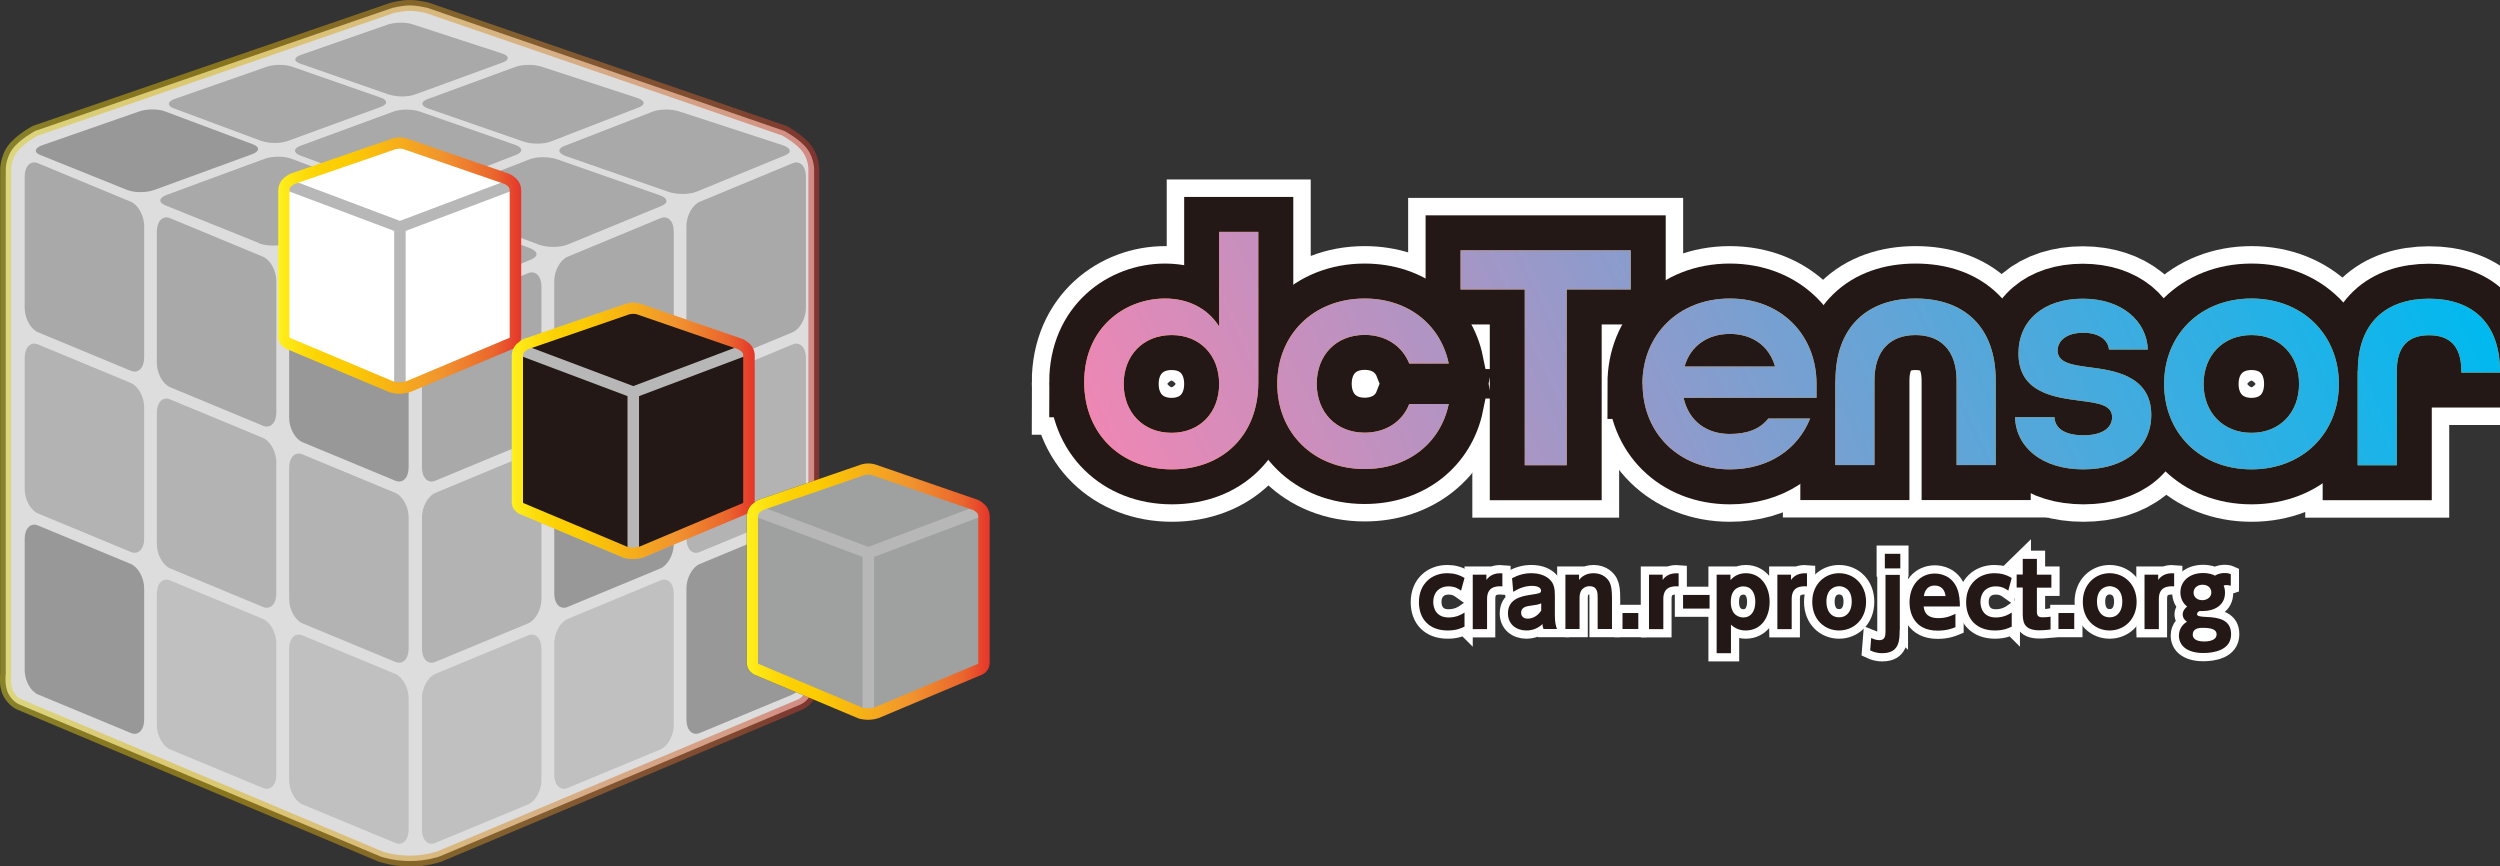 <?xml version="1.0" encoding="UTF-8"?><svg xmlns="http://www.w3.org/2000/svg" xmlns:xlink="http://www.w3.org/1999/xlink" viewBox="0 0 151.91 52.65"><rect x="0" y="0" width="151.91" height="52.65" fill="#333333" stroke="none"/><defs><style>.cls-1{opacity:.6;}.cls-1,.cls-2,.cls-3,.cls-4,.cls-5,.cls-6,.cls-7{fill:none;}.cls-2{opacity:.83;}.cls-3{stroke:#231815;stroke-miterlimit:2;stroke-width:4.25px;}.cls-4{isolation:isolate;}.cls-5{stroke-miterlimit:3;stroke-width:6.37px;}.cls-5,.cls-7{stroke:#fff;}.cls-8{fill:#fff;}.cls-9{fill:#f39800;}.cls-10{fill:#9fa0a0;}.cls-11{fill:#b7b7b7;}.cls-12{fill:#c2c2c2;}.cls-13{fill:#b3b3b3;}.cls-14{fill:#a6a6a6;}.cls-15{fill:#bdbdbd;}.cls-16{fill:#d5d5d5;}.cls-17{fill:#231815;}.cls-18{fill:#9b9b9b;}.cls-19{fill:#262626;}.cls-20{fill:url(#_オレンジ_イエロー-4);}.cls-21{fill:url(#_オレンジ_イエロー-2);}.cls-22{fill:url(#_オレンジ_イエロー-3);}.cls-23{fill:url(#_オレンジ_イエロー);opacity:.5;}.cls-23,.cls-6{mix-blend-mode:multiply;}.cls-24{fill:url(#_名称未設定グラデーション_14);}</style><linearGradient id="_名称未設定グラデーション_14" x1="72.44" y1="38.63" x2="144.38" y2="5.08" gradientUnits="userSpaceOnUse"><stop offset="0" stop-color="#ee87b4"/><stop offset="1" stop-color="#00b9ef"/></linearGradient><linearGradient id="_オレンジ_イエロー" x1="0" y1="26.33" x2="49.81" y2="26.33" gradientUnits="userSpaceOnUse"><stop offset="0" stop-color="#fff21f"/><stop offset=".01" stop-color="#feee1c"/><stop offset=".1" stop-color="#fddc0c"/><stop offset=".19" stop-color="#fcd003"/><stop offset=".28" stop-color="#fccd00"/><stop offset=".67" stop-color="#f1942e"/><stop offset=".89" stop-color="#ea652d"/><stop offset="1" stop-color="#e5352b"/></linearGradient><linearGradient id="_オレンジ_イエロー-2" x1="16.91" y1="16.14" x2="31.68" y2="16.14" xlink:href="#_オレンジ_イエロー"/><linearGradient id="_オレンジ_イエロー-3" x1="31.09" y1="26.18" x2="45.87" y2="26.18" xlink:href="#_オレンジ_イエロー"/><linearGradient id="_オレンジ_イエロー-4" x1="45.38" y1="35.94" x2="60.15" y2="35.94" xlink:href="#_オレンジ_イエロー"/></defs><g class="cls-4"><g id="_レイヤー_2"><g id="_レイヤー_1-2"><path class="cls-5" d="m65.88,23.23c0-3.37,2.52-5.09,4.91-5.09,1.42,0,2.59.6,3.29,1.7v-5.75h2.38v9.16c0,3.19-2.16,5.27-5.25,5.27s-5.33-2.16-5.33-5.29Zm8.2.1c0-1.74-1.16-2.97-2.89-2.97s-2.91,1.24-2.91,2.97,1.18,2.97,2.91,2.97,2.89-1.24,2.89-2.97Z"/><path class="cls-5" d="m77.61,23.33c0-2.99,2.2-5.19,5.31-5.19,2.67,0,4.63,1.62,5.11,3.95h-2.4c-.42-1.06-1.42-1.74-2.71-1.74-1.74,0-2.91,1.24-2.91,2.97s1.18,2.97,2.91,2.97c1.3,0,2.3-.68,2.71-1.74h2.4c-.48,2.33-2.43,3.95-5.11,3.95-3.11,0-5.31-2.2-5.31-5.19Z"/><path class="cls-5" d="m92.64,17.59h-3.89v-2.38h10.34v2.38h-3.89v10.68h-2.55v-10.68Z"/><path class="cls-5" d="m99.8,23.33c0-2.99,2.2-5.19,5.31-5.19s5.27,2.2,5.27,5.19v.84h-8.08c.32,1.44,1.42,2.2,2.81,2.2,1.06,0,1.84-.3,2.34-.94h2.54c-.74,1.88-2.54,3.09-4.87,3.09-3.11,0-5.31-2.2-5.31-5.19Zm8.06-1.06c-.38-1.32-1.46-1.98-2.75-1.98s-2.38.68-2.75,1.98h5.51Z"/><path class="cls-5" d="m111.53,23.13c0-3.29,1.96-4.99,4.87-4.99s4.87,1.68,4.87,4.99v5.13h-2.38v-5.13c0-1.88-1-2.77-2.5-2.77s-2.49.9-2.49,2.77v5.13h-2.38v-5.13Z"/><path class="cls-5" d="m122.44,25.35h2.4c.02.66.6,1.1,1.76,1.1,1.22,0,1.74-.5,1.74-1.1,0-.76-.88-.86-1.94-1-1.52-.2-3.75-.46-3.75-2.87,0-2.02,1.54-3.33,3.91-3.33s3.89,1.36,3.95,3.09h-2.36c-.06-.6-.62-1.02-1.56-1.02-1.04,0-1.56.5-1.56,1.08,0,.76.9.88,1.96,1.02,1.32.18,3.73.44,3.73,2.89,0,2-1.62,3.31-4.13,3.31s-4.09-1.34-4.15-3.17Z"/><path class="cls-5" d="m131.5,23.33c0-2.99,2.2-5.19,5.31-5.19s5.31,2.2,5.31,5.19-2.2,5.19-5.31,5.19-5.31-2.2-5.31-5.19Zm8.2,0c0-1.74-1.16-2.97-2.89-2.97s-2.91,1.24-2.91,2.97,1.18,2.97,2.91,2.97,2.89-1.24,2.89-2.97Z"/><path class="cls-5" d="m143.27,22.54c0-2.97,1.76-4.39,4.33-4.39s4.31,1.42,4.31,4.43v.06h-2.35v-.1c0-1.6-.8-2.17-1.96-2.17s-1.96.58-1.96,2.17v5.73h-2.38v-5.73Z"/><path class="cls-3" d="m65.88,23.23c0-3.37,2.52-5.09,4.91-5.09,1.42,0,2.59.6,3.29,1.7v-5.75h2.38v9.16c0,3.19-2.16,5.27-5.25,5.27s-5.33-2.16-5.33-5.29Zm8.2.1c0-1.74-1.16-2.97-2.89-2.97s-2.91,1.24-2.91,2.97,1.18,2.97,2.91,2.97,2.89-1.24,2.89-2.97Z"/><path class="cls-3" d="m77.61,23.33c0-2.99,2.2-5.19,5.31-5.19,2.67,0,4.63,1.62,5.11,3.95h-2.4c-.42-1.06-1.42-1.74-2.71-1.74-1.74,0-2.91,1.24-2.91,2.97s1.18,2.97,2.91,2.97c1.3,0,2.3-.68,2.71-1.74h2.4c-.48,2.33-2.43,3.95-5.11,3.95-3.11,0-5.31-2.2-5.31-5.19Z"/><path class="cls-3" d="m92.64,17.59h-3.89v-2.38h10.34v2.38h-3.89v10.68h-2.55v-10.68Z"/><path class="cls-3" d="m99.8,23.33c0-2.99,2.2-5.19,5.31-5.19s5.27,2.2,5.27,5.19v.84h-8.08c.32,1.44,1.42,2.2,2.81,2.2,1.06,0,1.84-.3,2.34-.94h2.54c-.74,1.88-2.54,3.09-4.87,3.09-3.11,0-5.31-2.2-5.31-5.19Zm8.06-1.06c-.38-1.32-1.46-1.98-2.75-1.98s-2.38.68-2.75,1.98h5.51Z"/><path class="cls-3" d="m111.53,23.13c0-3.29,1.96-4.99,4.87-4.99s4.87,1.68,4.87,4.99v5.13h-2.38v-5.13c0-1.88-1-2.77-2.5-2.77s-2.49.9-2.49,2.77v5.13h-2.38v-5.13Z"/><path class="cls-3" d="m122.44,25.35h2.4c.02.66.6,1.1,1.76,1.1,1.22,0,1.74-.5,1.74-1.1,0-.76-.88-.86-1.94-1-1.52-.2-3.75-.46-3.75-2.87,0-2.02,1.54-3.33,3.91-3.33s3.89,1.36,3.95,3.09h-2.36c-.06-.6-.62-1.02-1.56-1.02-1.04,0-1.56.5-1.56,1.08,0,.76.9.88,1.96,1.02,1.32.18,3.73.44,3.73,2.89,0,2-1.62,3.31-4.13,3.31s-4.09-1.34-4.15-3.17Z"/><path class="cls-3" d="m131.5,23.33c0-2.99,2.2-5.19,5.31-5.19s5.31,2.2,5.31,5.19-2.2,5.19-5.31,5.19-5.31-2.2-5.31-5.19Zm8.2,0c0-1.74-1.16-2.97-2.89-2.97s-2.91,1.24-2.91,2.97,1.18,2.97,2.91,2.97,2.89-1.24,2.89-2.97Z"/><path class="cls-3" d="m143.27,22.54c0-2.97,1.76-4.39,4.33-4.39s4.31,1.42,4.31,4.43v.06h-2.35v-.1c0-1.6-.8-2.17-1.96-2.17s-1.96.58-1.96,2.17v5.73h-2.38v-5.73Z"/><path class="cls-9" d="m65.88,23.23c0-3.37,2.52-5.09,4.91-5.09,1.42,0,2.59.6,3.29,1.7v-5.75h2.38v9.16c0,3.19-2.16,5.27-5.25,5.27s-5.33-2.16-5.33-5.29Zm8.2.1c0-1.74-1.16-2.97-2.89-2.97s-2.91,1.24-2.91,2.97,1.18,2.97,2.91,2.97,2.89-1.24,2.89-2.97Z"/><path class="cls-9" d="m77.61,23.33c0-2.99,2.2-5.19,5.31-5.19,2.67,0,4.63,1.62,5.11,3.95h-2.4c-.42-1.06-1.42-1.74-2.71-1.74-1.74,0-2.91,1.24-2.91,2.97s1.18,2.97,2.91,2.97c1.3,0,2.3-.68,2.71-1.74h2.4c-.48,2.33-2.43,3.95-5.11,3.95-3.11,0-5.31-2.2-5.31-5.19Z"/><path class="cls-9" d="m92.64,17.59h-3.89v-2.38h10.34v2.38h-3.89v10.68h-2.55v-10.68Z"/><path class="cls-9" d="m99.8,23.33c0-2.99,2.2-5.19,5.31-5.19s5.27,2.2,5.27,5.19v.84h-8.08c.32,1.44,1.42,2.2,2.81,2.2,1.06,0,1.84-.3,2.34-.94h2.54c-.74,1.88-2.54,3.09-4.87,3.09-3.11,0-5.31-2.2-5.31-5.19Zm8.06-1.06c-.38-1.32-1.46-1.98-2.75-1.98s-2.38.68-2.75,1.98h5.51Z"/><path class="cls-9" d="m111.53,23.13c0-3.29,1.96-4.99,4.87-4.99s4.87,1.68,4.87,4.99v5.13h-2.38v-5.13c0-1.88-1-2.77-2.5-2.77s-2.49.9-2.49,2.77v5.13h-2.38v-5.13Z"/><path class="cls-9" d="m122.44,25.35h2.4c.02.66.6,1.1,1.76,1.1,1.22,0,1.74-.5,1.74-1.1,0-.76-.88-.86-1.94-1-1.52-.2-3.75-.46-3.75-2.87,0-2.02,1.54-3.33,3.91-3.33s3.89,1.36,3.95,3.09h-2.36c-.06-.6-.62-1.02-1.56-1.02-1.04,0-1.56.5-1.56,1.08,0,.76.9.88,1.96,1.02,1.32.18,3.73.44,3.73,2.89,0,2-1.62,3.31-4.13,3.31s-4.09-1.34-4.15-3.17Z"/><path class="cls-9" d="m131.5,23.33c0-2.99,2.2-5.19,5.31-5.19s5.31,2.2,5.31,5.19-2.2,5.19-5.31,5.19-5.31-2.2-5.31-5.19Zm8.2,0c0-1.74-1.16-2.97-2.89-2.97s-2.91,1.24-2.91,2.97,1.18,2.97,2.91,2.97,2.89-1.24,2.89-2.97Z"/><path class="cls-9" d="m143.27,22.54c0-2.97,1.76-4.39,4.33-4.39s4.31,1.42,4.31,4.43v.06h-2.35v-.1c0-1.6-.8-2.17-1.96-2.17s-1.96.58-1.96,2.17v5.73h-2.38v-5.73Z"/><path class="cls-24" d="m65.88,23.23c0-3.37,2.52-5.09,4.91-5.09,1.42,0,2.59.6,3.29,1.7v-5.75h2.38v9.16c0,3.19-2.16,5.27-5.25,5.27s-5.33-2.16-5.33-5.29Zm8.2.1c0-1.74-1.16-2.97-2.89-2.97s-2.91,1.24-2.91,2.97,1.18,2.97,2.91,2.97,2.89-1.24,2.89-2.97Z"/><path class="cls-24" d="m77.61,23.33c0-2.99,2.2-5.19,5.31-5.19,2.67,0,4.63,1.62,5.11,3.95h-2.4c-.42-1.06-1.42-1.74-2.71-1.74-1.74,0-2.91,1.24-2.91,2.97s1.18,2.97,2.91,2.97c1.3,0,2.3-.68,2.71-1.74h2.4c-.48,2.33-2.43,3.95-5.11,3.95-3.11,0-5.31-2.2-5.31-5.19Z"/><path class="cls-24" d="m92.64,17.59h-3.89v-2.38h10.34v2.38h-3.89v10.68h-2.55v-10.68Z"/><path class="cls-24" d="m99.8,23.33c0-2.99,2.2-5.19,5.31-5.19s5.27,2.2,5.27,5.19v.84h-8.08c.32,1.44,1.42,2.2,2.81,2.2,1.06,0,1.84-.3,2.34-.94h2.54c-.74,1.88-2.54,3.09-4.87,3.09-3.11,0-5.31-2.2-5.31-5.19Zm8.06-1.06c-.38-1.32-1.46-1.98-2.75-1.98s-2.38.68-2.75,1.98h5.51Z"/><path class="cls-24" d="m111.53,23.13c0-3.29,1.96-4.99,4.87-4.99s4.87,1.68,4.87,4.99v5.13h-2.38v-5.13c0-1.88-1-2.77-2.5-2.77s-2.49.9-2.49,2.77v5.13h-2.38v-5.13Z"/><path class="cls-24" d="m122.44,25.35h2.4c.02.66.6,1.1,1.76,1.1,1.22,0,1.74-.5,1.74-1.1,0-.76-.88-.86-1.94-1-1.52-.2-3.75-.46-3.75-2.87,0-2.02,1.54-3.33,3.91-3.33s3.89,1.36,3.95,3.09h-2.36c-.06-.6-.62-1.02-1.56-1.02-1.04,0-1.56.5-1.56,1.08,0,.76.9.88,1.96,1.02,1.32.18,3.73.44,3.73,2.89,0,2-1.62,3.31-4.13,3.31s-4.09-1.34-4.15-3.17Z"/><path class="cls-24" d="m131.5,23.33c0-2.99,2.2-5.19,5.31-5.19s5.31,2.2,5.31,5.19-2.2,5.19-5.31,5.19-5.31-2.2-5.31-5.19Zm8.2,0c0-1.74-1.16-2.97-2.89-2.97s-2.91,1.24-2.91,2.97,1.18,2.97,2.91,2.97,2.89-1.24,2.89-2.97Z"/><path class="cls-24" d="m143.27,22.54c0-2.97,1.76-4.39,4.33-4.39s4.31,1.42,4.31,4.43v.06h-2.35v-.1c0-1.6-.8-2.17-1.96-2.17s-1.96.58-1.96,2.17v5.73h-2.38v-5.73Z"/><path class="cls-7" d="m88.98,38.08c-.17.08-.46.23-1.01.23-1.12,0-1.75-.69-1.75-1.72,0-1.11.77-1.76,1.72-1.76.39,0,.72.09,1.05.29l-.21.77c-.14-.1-.35-.26-.76-.26-.58,0-.93.39-.93.94,0,.42.2.95.94.95.49,0,.83-.21.96-.3v.87Z"/><path class="cls-7" d="m89.49,38.22v-3.3h.83v.32c.19-.27.5-.44.97-.4v.79c-.43-.03-.93.05-.93.76v1.84h-.87Z"/><path class="cls-7" d="m91.87,35.14c.38-.2.75-.31,1.18-.31.55,0,.95.18,1.19.46.17.2.24.46.24.86v1.23c0,.45.06.67.13.84h-.82c-.03-.08-.06-.15-.06-.3-.27.26-.61.39-.98.39-.61,0-1.12-.37-1.12-1.04,0-.84.73-1.03,1.33-1.12.58-.09.68-.1.68-.26,0-.14-.14-.29-.55-.29s-.78.14-1.14.36l-.07-.82Zm1.78,1.52c-.15.07-.3.1-.68.15-.34.04-.54.15-.54.43,0,.19.13.35.39.35.19,0,.55-.06.83-.49v-.44Z"/><path class="cls-7" d="m95.12,38.22v-3.3h.83v.32c.08-.1.33-.41.88-.41.58,0,.87.35.97.54.12.25.15.51.15.99v1.86h-.87v-1.89c0-.3,0-.71-.5-.71-.09,0-.6.02-.6.71v1.89h-.87Z"/><path class="cls-7" d="m99.55,37.25v.97h-.96v-.97h.96Z"/><path class="cls-7" d="m100.2,38.22v-3.3h.83v.32c.19-.27.5-.44.97-.4v.79c-.43-.03-.93.05-.93.76v1.84h-.87Z"/><path class="cls-7" d="m103.88,36.15v.83h-1.61v-.83h1.61Z"/><path class="cls-7" d="m105.16,35.24c.11-.12.39-.41.92-.41.93,0,1.45.82,1.45,1.74s-.49,1.74-1.46,1.74c-.44,0-.72-.2-.89-.35v1.73h-.87v-4.77h.84v.32Zm.77,2.28c.46,0,.73-.37.73-.95s-.27-.94-.73-.94c-.17,0-.76.07-.76.94s.58.95.76.95Z"/><path class="cls-7" d="m108,38.22v-3.3h.83v.32c.19-.27.5-.44.97-.4v.79c-.43-.03-.93.05-.93.76v1.84h-.87Z"/><path class="cls-7" d="m111.75,34.83c.88,0,1.64.67,1.64,1.74s-.76,1.74-1.64,1.74-1.63-.66-1.63-1.74.77-1.74,1.63-1.74Zm0,2.68c.5,0,.77-.4.77-.95,0-.94-.71-.94-.77-.94-.26,0-.77.16-.77.94,0,.55.27.95.77.95Z"/><path class="cls-7" d="m115.43,38.27c0,.62,0,1.42-1.06,1.42-.35,0-.58-.1-.73-.17l.06-.75c.1.04.28.13.5.13.32,0,.37-.24.37-.5v-3.47h.87v3.35Zm.04-3.73h-.94v-.89h.94v.89Z"/><path class="cls-7" d="m116.89,36.84c.02.21.08.72.89.72.48,0,.76-.13,1.04-.26v.81c-.17.07-.52.21-1.08.21-1.45,0-1.71-1.11-1.71-1.71,0-1.04.63-1.76,1.54-1.76.33,0,1.03.12,1.35.9.14.34.17.74.17,1.1h-2.19Zm1.33-.62c-.08-.64-.57-.64-.66-.64-.56,0-.64.52-.66.64h1.32Z"/><path class="cls-7" d="m122.23,38.08c-.17.08-.46.23-1.01.23-1.12,0-1.75-.69-1.75-1.72,0-1.11.77-1.76,1.72-1.76.39,0,.72.09,1.05.29l-.21.77c-.14-.1-.35-.26-.76-.26-.58,0-.93.39-.93.94,0,.42.2.95.94.95.49,0,.83-.21.96-.3v.87Z"/><path class="cls-7" d="m122.9,33.96h.87v.96h.88v.79h-.88v1.43c0,.28.07.37.37.37.18,0,.35-.02.46-.04v.78c-.1.01-.36.05-.68.05-1.01,0-1.01-.58-1.01-1.11v-1.49h-.37v-.79h.37v-.96Z"/><path class="cls-7" d="m126.04,37.25v.97h-.96v-.97h.96Z"/><path class="cls-7" d="m128.19,34.83c.88,0,1.64.67,1.64,1.74s-.76,1.74-1.64,1.74-1.63-.66-1.63-1.74.77-1.74,1.63-1.74Zm0,2.68c.5,0,.77-.4.77-.95,0-.94-.71-.94-.77-.94-.26,0-.77.16-.77.94,0,.55.27.95.77.95Z"/><path class="cls-7" d="m130.31,38.22v-3.3h.83v.32c.19-.27.5-.44.97-.4v.79c-.43-.03-.93.05-.93.76v1.84h-.87Z"/><path class="cls-7" d="m135.52,35.59c-.06-.02-.12-.04-.21-.04-.09,0-.15.02-.19.03.03.08.08.21.08.44,0,.78-.67,1.11-1.35,1.11-.09,0-.15,0-.2,0-.07.03-.15.1-.15.19,0,.13.21.15.58.17.75.03,1.49.17,1.49,1.05,0,1-1.11,1.14-1.68,1.14-1.05,0-1.49-.49-1.49-1.06,0-.52.37-.77.49-.84-.1-.07-.26-.2-.26-.45s.21-.43.27-.47c-.41-.32-.41-.77-.41-.87,0-.68.56-1.17,1.37-1.17.4,0,.62.1.73.16.26-.16.51-.16.58-.16.2,0,.29.03.38.07v.69Zm-1.69,2.56c-.32,0-.59.09-.59.41,0,.37.44.42.71.42.17,0,.74-.03.74-.44,0-.31-.36-.39-.86-.39Zm-.54-2.14c0,.28.23.46.53.46s.55-.19.55-.47c0-.24-.18-.47-.53-.47-.31,0-.55.19-.55.49Z"/><path d="m88.98,38.08c-.17.08-.46.23-1.01.23-1.12,0-1.75-.69-1.75-1.72,0-1.11.77-1.76,1.72-1.76.39,0,.72.09,1.05.29l-.21.77c-.14-.1-.35-.26-.76-.26-.58,0-.93.39-.93.94,0,.42.2.95.94.95.49,0,.83-.21.96-.3v.87Z"/><path d="m89.49,38.22v-3.3h.83v.32c.19-.27.5-.44.97-.4v.79c-.43-.03-.93.05-.93.76v1.84h-.87Z"/><path d="m91.87,35.14c.38-.2.75-.31,1.18-.31.55,0,.95.18,1.19.46.17.2.24.46.24.86v1.23c0,.45.06.67.13.84h-.82c-.03-.08-.06-.15-.06-.3-.27.26-.61.39-.98.39-.61,0-1.12-.37-1.12-1.04,0-.84.73-1.03,1.33-1.12.58-.09.68-.1.68-.26,0-.14-.14-.29-.55-.29s-.78.14-1.14.36l-.07-.82Zm1.78,1.52c-.15.07-.3.1-.68.15-.34.04-.54.15-.54.43,0,.19.13.35.39.35.19,0,.55-.06.83-.49v-.44Z"/><path d="m95.12,38.22v-3.3h.83v.32c.08-.1.33-.41.88-.41.58,0,.87.35.97.54.12.25.15.51.15.99v1.86h-.87v-1.89c0-.3,0-.71-.5-.71-.09,0-.6.02-.6.71v1.89h-.87Z"/><path d="m99.55,37.25v.97h-.96v-.97h.96Z"/><path d="m100.2,38.22v-3.3h.83v.32c.19-.27.5-.44.97-.4v.79c-.43-.03-.93.05-.93.76v1.84h-.87Z"/><path d="m103.88,36.15v.83h-1.61v-.83h1.61Z"/><path d="m105.16,35.24c.11-.12.39-.41.92-.41.93,0,1.45.82,1.45,1.74s-.49,1.74-1.46,1.74c-.44,0-.72-.2-.89-.35v1.73h-.87v-4.77h.84v.32Zm.77,2.28c.46,0,.73-.37.73-.95s-.27-.94-.73-.94c-.17,0-.76.07-.76.94s.58.95.76.95Z"/><path d="m108,38.22v-3.3h.83v.32c.19-.27.5-.44.97-.4v.79c-.43-.03-.93.05-.93.76v1.84h-.87Z"/><path d="m111.75,34.83c.88,0,1.64.67,1.64,1.74s-.76,1.74-1.64,1.74-1.63-.66-1.63-1.74.77-1.74,1.63-1.74Zm0,2.68c.5,0,.77-.4.77-.95,0-.94-.71-.94-.77-.94-.26,0-.77.16-.77.94,0,.55.27.95.77.95Z"/><path d="m115.43,38.27c0,.62,0,1.42-1.06,1.42-.35,0-.58-.1-.73-.17l.06-.75c.1.04.28.13.5.13.32,0,.37-.24.37-.5v-3.47h.87v3.35Zm.04-3.73h-.94v-.89h.94v.89Z"/><path d="m116.89,36.84c.02.21.08.72.89.72.48,0,.76-.13,1.04-.26v.81c-.17.07-.52.21-1.08.21-1.45,0-1.71-1.11-1.71-1.71,0-1.04.63-1.76,1.54-1.76.33,0,1.03.12,1.35.9.14.34.17.74.17,1.1h-2.19Zm1.33-.62c-.08-.64-.57-.64-.66-.64-.56,0-.64.52-.66.64h1.32Z"/><path d="m122.23,38.08c-.17.08-.46.23-1.01.23-1.12,0-1.75-.69-1.75-1.72,0-1.11.77-1.76,1.72-1.76.39,0,.72.09,1.05.29l-.21.77c-.14-.1-.35-.26-.76-.26-.58,0-.93.39-.93.94,0,.42.2.95.94.95.49,0,.83-.21.96-.3v.87Z"/><path d="m122.9,33.96h.87v.96h.88v.79h-.88v1.43c0,.28.07.37.37.37.18,0,.35-.02.46-.04v.78c-.1.01-.36.05-.68.05-1.01,0-1.01-.58-1.01-1.11v-1.49h-.37v-.79h.37v-.96Z"/><path d="m126.04,37.25v.97h-.96v-.97h.96Z"/><path d="m128.19,34.83c.88,0,1.64.67,1.64,1.74s-.76,1.74-1.64,1.74-1.63-.66-1.63-1.74.77-1.74,1.63-1.74Zm0,2.68c.5,0,.77-.4.77-.95,0-.94-.71-.94-.77-.94-.26,0-.77.16-.77.94,0,.55.27.95.77.95Z"/><path d="m130.31,38.22v-3.3h.83v.32c.19-.27.5-.44.97-.4v.79c-.43-.03-.93.05-.93.76v1.84h-.87Z"/><path d="m135.52,35.59c-.06-.02-.12-.04-.21-.04-.09,0-.15.02-.19.03.03.08.08.21.08.44,0,.78-.67,1.11-1.35,1.11-.09,0-.15,0-.2,0-.07.03-.15.1-.15.19,0,.13.21.15.58.17.75.03,1.49.17,1.49,1.05,0,1-1.11,1.14-1.68,1.14-1.05,0-1.49-.49-1.49-1.06,0-.52.37-.77.49-.84-.1-.07-.26-.2-.26-.45s.21-.43.27-.47c-.41-.32-.41-.77-.41-.87,0-.68.56-1.17,1.37-1.17.4,0,.62.1.73.16.26-.16.51-.16.58-.16.2,0,.29.03.38.07v.69Zm-1.69,2.56c-.32,0-.59.09-.59.41,0,.37.44.42.71.42.17,0,.74-.03.74-.44,0-.31-.36-.39-.86-.39Zm-.54-2.14c0,.28.23.46.53.46s.55-.19.55-.47c0-.24-.18-.47-.53-.47-.31,0-.55.19-.55.49Z"/><path class="cls-17" d="m88.98,38.08c-.17.08-.46.23-1.01.23-1.12,0-1.75-.69-1.75-1.72,0-1.11.77-1.76,1.72-1.76.39,0,.72.09,1.05.29l-.21.77c-.14-.1-.35-.26-.76-.26-.58,0-.93.39-.93.94,0,.42.2.95.94.95.49,0,.83-.21.96-.3v.87Z"/><path class="cls-17" d="m89.49,38.22v-3.3h.83v.32c.19-.27.5-.44.97-.4v.79c-.43-.03-.93.05-.93.76v1.84h-.87Z"/><path class="cls-17" d="m91.87,35.14c.38-.2.75-.31,1.18-.31.55,0,.95.18,1.19.46.17.2.24.46.24.86v1.23c0,.45.06.67.13.84h-.82c-.03-.08-.06-.15-.06-.3-.27.26-.61.39-.98.39-.61,0-1.12-.37-1.12-1.04,0-.84.73-1.03,1.33-1.12.58-.09.68-.1.68-.26,0-.14-.14-.29-.55-.29s-.78.14-1.14.36l-.07-.82Zm1.78,1.52c-.15.07-.3.1-.68.15-.34.04-.54.15-.54.43,0,.19.13.35.39.35.19,0,.55-.06.83-.49v-.44Z"/><path class="cls-17" d="m95.12,38.22v-3.3h.83v.32c.08-.1.33-.41.88-.41.58,0,.87.35.97.54.12.25.15.51.15.99v1.86h-.87v-1.89c0-.3,0-.71-.5-.71-.09,0-.6.02-.6.71v1.89h-.87Z"/><path class="cls-17" d="m99.55,37.25v.97h-.96v-.97h.96Z"/><path class="cls-17" d="m100.2,38.22v-3.3h.83v.32c.19-.27.5-.44.97-.4v.79c-.43-.03-.93.05-.93.76v1.84h-.87Z"/><path class="cls-17" d="m103.88,36.15v.83h-1.61v-.83h1.61Z"/><path class="cls-17" d="m105.16,35.24c.11-.12.39-.41.92-.41.93,0,1.45.82,1.45,1.74s-.49,1.74-1.46,1.74c-.44,0-.72-.2-.89-.35v1.73h-.87v-4.77h.84v.32Zm.77,2.28c.46,0,.73-.37.73-.95s-.27-.94-.73-.94c-.17,0-.76.07-.76.94s.58.95.76.95Z"/><path class="cls-17" d="m108,38.22v-3.3h.83v.32c.19-.27.5-.44.97-.4v.79c-.43-.03-.93.05-.93.76v1.84h-.87Z"/><path class="cls-17" d="m111.75,34.83c.88,0,1.64.67,1.64,1.74s-.76,1.74-1.64,1.74-1.63-.66-1.63-1.74.77-1.74,1.63-1.74Zm0,2.68c.5,0,.77-.4.77-.95,0-.94-.71-.94-.77-.94-.26,0-.77.16-.77.94,0,.55.27.95.77.95Z"/><path class="cls-17" d="m115.43,38.27c0,.62,0,1.42-1.06,1.42-.35,0-.58-.1-.73-.17l.06-.75c.1.04.28.13.5.13.32,0,.37-.24.37-.5v-3.47h.87v3.35Zm.04-3.73h-.94v-.89h.94v.89Z"/><path class="cls-17" d="m116.89,36.84c.02.21.08.72.89.72.48,0,.76-.13,1.04-.26v.81c-.17.07-.52.21-1.08.21-1.45,0-1.71-1.11-1.71-1.71,0-1.04.63-1.76,1.54-1.76.33,0,1.03.12,1.35.9.14.34.17.74.17,1.1h-2.19Zm1.33-.62c-.08-.64-.57-.64-.66-.64-.56,0-.64.52-.66.64h1.32Z"/><path class="cls-17" d="m122.23,38.08c-.17.08-.46.23-1.01.23-1.12,0-1.75-.69-1.75-1.72,0-1.11.77-1.76,1.72-1.76.39,0,.72.09,1.05.29l-.21.77c-.14-.1-.35-.26-.76-.26-.58,0-.93.39-.93.94,0,.42.2.95.94.95.49,0,.83-.21.96-.3v.87Z"/><path class="cls-17" d="m122.9,33.96h.87v.96h.88v.79h-.88v1.43c0,.28.07.37.37.37.18,0,.35-.02.46-.04v.78c-.1.01-.36.05-.68.05-1.01,0-1.01-.58-1.01-1.11v-1.49h-.37v-.79h.37v-.96Z"/><path class="cls-17" d="m126.04,37.25v.97h-.96v-.97h.96Z"/><path class="cls-17" d="m128.19,34.83c.88,0,1.64.67,1.64,1.74s-.76,1.74-1.64,1.74-1.63-.66-1.63-1.74.77-1.74,1.63-1.74Zm0,2.68c.5,0,.77-.4.77-.95,0-.94-.71-.94-.77-.94-.26,0-.77.16-.77.94,0,.55.27.95.77.95Z"/><path class="cls-17" d="m130.31,38.22v-3.3h.83v.32c.19-.27.5-.44.97-.4v.79c-.43-.03-.93.05-.93.76v1.84h-.87Z"/><path class="cls-17" d="m135.52,35.59c-.06-.02-.12-.04-.21-.04-.09,0-.15.02-.19.03.03.08.08.21.08.44,0,.78-.67,1.11-1.35,1.11-.09,0-.15,0-.2,0-.07.03-.15.1-.15.19,0,.13.21.15.58.17.75.03,1.49.17,1.49,1.05,0,1-1.11,1.14-1.68,1.14-1.05,0-1.49-.49-1.49-1.06,0-.52.37-.77.49-.84-.1-.07-.26-.2-.26-.45s.21-.43.27-.47c-.41-.32-.41-.77-.41-.87,0-.68.56-1.17,1.37-1.17.4,0,.62.1.73.16.26-.16.51-.16.58-.16.2,0,.29.03.38.07v.69Zm-1.69,2.56c-.32,0-.59.09-.59.41,0,.37.44.42.71.42.17,0,.74-.03.74-.44,0-.31-.36-.39-.86-.39Zm-.54-2.14c0,.28.23.46.53.46s.55-.19.55-.47c0-.24-.18-.47-.53-.47-.31,0-.55.19-.55.49Z"/><g class="cls-6"><g class="cls-2"><path class="cls-8" d="m24.88.33c-.43,0-1.04.15-1.04.15L2.15,7.95s-.93.49-1.38,1.09-.42,1.3-.42,1.3v30.61s-.1.73.17,1.22.64.63.64.63l21.95,9.24s.76.28,1.77.28h.06c1,0,1.77-.28,1.77-.28l21.95-9.24s.36-.14.64-.63.17-1.22.17-1.22V10.35s.03-.7-.42-1.3-1.38-1.09-1.38-1.09L25.98.48s-.61-.15-1.04-.15h-.06Z"/><path class="cls-23" d="m24.93,52.65h-.06c-1.05,0-1.84-.29-1.88-.3L1.03,43.11s-.47-.19-.8-.77c-.3-.53-.24-1.24-.22-1.4V10.35s-.03-.81.48-1.5c.49-.66,1.45-1.17,1.49-1.19l.04-.02L23.72.17c.06-.02.69-.17,1.15-.17h.06c.46,0,1.09.15,1.12.16l21.76,7.5s1,.53,1.49,1.19c.52.69.48,1.48.48,1.52v30.58c.02.16.09.87-.22,1.4-.33.57-.76.75-.8.77l-21.94,9.24s-.85.3-1.89.3Zm-1.7-.91s.72.25,1.64.25h.06c.93,0,1.65-.26,1.65-.26l21.93-9.24s.27-.12.48-.49c.18-.32.16-.83.13-1.01v-.05s0-30.61,0-30.61c0-.02.02-.61-.35-1.11-.37-.49-1.12-.92-1.25-.99L25.87.79h0s-.56-.13-.94-.13h-.06c-.32,0-.81.1-.97.14L2.28,8.25c-.13.07-.88.5-1.25.99-.37.5-.35,1.09-.35,1.09v30.65s0,.02,0,.02c-.02.17-.05.69.13,1.01.21.37.46.48.48.48l21.95,9.25h0Z"/><g class="cls-2"><path class="cls-13" d="m23.64,5.75l-5.39-1.88c-.42-.14-.4-.38.02-.53l5.3-1.85c.41-.14,1.09-.15,1.51-.01l5.43,1.77c.44.14.46.39.05.54l-5.34,1.95c-.43.16-1.14.16-1.58,0Z"/><path class="cls-13" d="m31.8,8.6l-5.79-2.01c-.45-.16-.46-.41-.02-.57l5.34-1.96c.41-.15,1.12-.16,1.57-.01l5.82,1.9c.47.15.52.41.11.57l-5.37,2.08c-.43.17-1.18.17-1.65,0Z"/><path class="cls-13" d="m40.6,11.65l-6.23-2.17c-.48-.17-.51-.44-.08-.61l5.38-2.09c.42-.16,1.15-.17,1.63,0l6.25,2.04c.51.17.59.44.17.61l-5.4,2.22c-.44.18-1.21.18-1.72,0Z"/><path class="cls-13" d="m15.89,8.57l-5.34-1.99c-.41-.15-.38-.41.07-.57l5.58-1.95c.43-.15,1.12-.16,1.54-.01l5.39,1.88c.44.15.44.41,0,.57l-5.63,2.06c-.45.17-1.18.17-1.62,0Z"/><path class="cls-13" d="m24,11.6l-5.75-2.15c-.44-.17-.43-.44.03-.6l5.63-2.07c.44-.16,1.16-.16,1.6,0l5.79,2.02c.47.16.5.44.06.61l-5.67,2.2c-.46.18-1.22.18-1.69,0Z"/><path class="cls-13" d="m32.73,14.86l-6.2-2.32c-.48-.18-.49-.47-.03-.65l5.68-2.21c.44-.17,1.19-.17,1.67,0l6.23,2.18c.51.18.56.47.12.65l-5.71,2.35c-.46.19-1.26.19-1.76,0Z"/><path class="cls-18" d="m7.72,11.54l-5.27-2.12c-.41-.16-.35-.43.13-.6l5.88-2.05c.46-.16,1.16-.16,1.57,0l5.34,2c.43.16.41.43-.05.6l-5.94,2.17c-.48.18-1.23.18-1.66,0Z"/><path class="cls-13" d="m15.74,14.77l-5.69-2.29c-.44-.18-.4-.46.08-.64l5.95-2.19c.46-.17,1.2-.17,1.64,0l5.74,2.16c.47.18.47.47,0,.65l-6,2.32c-.49.19-1.26.19-1.73,0Z"/><path class="cls-13" d="m24.4,18.26l-6.15-2.48c-.47-.19-.46-.5.03-.69l6.01-2.34c.46-.18,1.23-.18,1.71,0l6.2,2.33c.5.19.54.5.07.69l-6.05,2.49c-.49.2-1.3.2-1.81,0Z"/><path class="cls-13" d="m7.95,22.53l-5.64-2.34c-.45-.19-.81-.85-.81-1.48v-7.98c0-.63.36-1,.81-.81l5.64,2.34c.45.19.81.85.81,1.48v7.98c0,.63-.36,1-.81.81Z"/><path class="cls-13" d="m15.98,25.87l-5.64-2.34c-.45-.19-.81-.85-.81-1.48v-7.98c0-.63.36-1,.81-.81l5.64,2.34c.45.19.81.85.81,1.48v7.98c0,.63-.36,1-.81.81Z"/><path class="cls-18" d="m24.02,29.21l-5.64-2.34c-.45-.19-.81-.85-.81-1.48v-7.98c0-.63.36-1,.81-.81l5.64,2.34c.45.19.81.85.81,1.48v7.98c0,.63-.36,1-.81.81Z"/><path class="cls-12" d="m7.95,33.54l-5.64-2.34c-.45-.19-.81-.85-.81-1.48v-7.98c0-.63.36-1,.81-.81l5.64,2.34c.45.19.81.85.81,1.48v7.98c0,.63-.36,1-.81.81Z"/><path class="cls-12" d="m15.98,36.88l-5.64-2.34c-.45-.19-.81-.85-.81-1.48v-7.98c0-.63.36-1,.81-.81l5.64,2.34c.45.19.81.85.81,1.48v7.98c0,.63-.36,1-.81.81Z"/><path class="cls-12" d="m24.02,40.22l-5.64-2.34c-.45-.19-.81-.85-.81-1.48v-7.98c0-.63.36-1,.81-.81l5.64,2.34c.45.19.81.85.81,1.48v7.98c0,.63-.36,1-.81.81Z"/><path class="cls-18" d="m7.95,44.54l-5.64-2.34c-.45-.19-.81-.85-.81-1.48v-7.98c0-.63.36-1,.81-.81l5.64,2.34c.45.19.81.85.81,1.48v7.98c0,.63-.36,1-.81.81Z"/><path class="cls-16" d="m15.98,47.88l-5.64-2.34c-.45-.19-.81-.85-.81-1.48v-7.98c0-.63.36-1,.81-.81l5.64,2.34c.45.19.81.85.81,1.48v7.98c0,.63-.36,1-.81.81Z"/><path class="cls-16" d="m24.02,51.22l-5.64-2.34c-.45-.19-.81-.85-.81-1.48v-7.98c0-.63.36-1,.81-.81l5.64,2.34c.45.19.81.85.81,1.48v7.98c0,.63-.36,1-.81.81Z"/><path class="cls-13" d="m42.52,22.53l5.64-2.34c.45-.19.81-.85.81-1.48v-7.98c0-.63-.36-1-.81-.81l-5.64,2.34c-.45.19-.81.85-.81,1.48v7.98c0,.63.36,1,.81.81Z"/><path class="cls-13" d="m34.49,25.87l5.64-2.34c.45-.19.81-.85.81-1.48v-7.98c0-.63-.36-1-.81-.81l-5.64,2.34c-.45.19-.81.85-.81,1.48v7.98c0,.63.36,1,.81.81Z"/><path class="cls-13" d="m26.45,29.21l5.64-2.34c.45-.19.81-.85.81-1.48v-7.98c0-.63-.36-1-.81-.81l-5.64,2.34c-.45.19-.81.85-.81,1.48v7.98c0,.63.36,1,.81.81Z"/><path class="cls-12" d="m42.52,33.54l5.64-2.34c.45-.19.81-.85.81-1.48v-7.98c0-.63-.36-1-.81-.81l-5.64,2.34c-.45.19-.81.85-.81,1.48v7.98c0,.63.36,1,.81.81Z"/><path class="cls-18" d="m34.49,36.88l5.64-2.34c.45-.19.81-.85.81-1.48v-7.98c0-.63-.36-1-.81-.81l-5.64,2.34c-.45.19-.81.85-.81,1.48v7.98c0,.63.36,1,.81.81Z"/><path class="cls-12" d="m26.45,40.22l5.64-2.34c.45-.19.81-.85.81-1.48v-7.98c0-.63-.36-1-.81-.81l-5.64,2.34c-.45.19-.81.85-.81,1.48v7.98c0,.63.36,1,.81.81Z"/><path class="cls-18" d="m42.52,44.54l5.64-2.34c.45-.19.81-.85.81-1.48v-7.98c0-.63-.36-1-.81-.81l-5.64,2.34c-.45.19-.81.85-.81,1.48v7.98c0,.63.36,1,.81.81Z"/><path class="cls-16" d="m34.49,47.88l5.64-2.34c.45-.19.81-.85.81-1.48v-7.98c0-.63-.36-1-.81-.81l-5.64,2.34c-.45.19-.81.85-.81,1.48v7.98c0,.63.36,1,.81.81Z"/><path class="cls-16" d="m26.45,51.22l5.64-2.34c.45-.19.81-.85.81-1.48v-7.98c0-.63-.36-1-.81-.81l-5.64,2.34c-.45.19-.81.85-.81,1.48v7.98c0,.63.36,1,.81.81Z"/></g></g><g class="cls-1"><path class="cls-14" d="m24.29,8.69c-.12,0-.3.04-.3.04l-6.21,2.14s-.27.14-.4.31-.12.37-.12.37v8.77s-.03.21.05.35.18.18.18.18l6.29,2.65s.22.08.51.08h.02c.29,0,.51-.08.51-.08l6.29-2.65s.1-.04.18-.18.05-.35.05-.35v-8.77s0-.2-.12-.37-.4-.31-.4-.31l-6.21-2.14s-.18-.04-.3-.04h-.02Z"/></g><g class="cls-1"><path class="cls-14" d="m24.29,8.69c-.12,0-.3.04-.3.04l-6.21,2.14s-.27.14-.4.31-.12.37-.12.37v8.77s-.03.21.05.35.18.18.18.18l6.29,2.65s.22.08.51.08h.02c.29,0,.51-.08.51-.08l6.29-2.65s.1-.04.18-.18.05-.35.05-.35v-8.77s0-.2-.12-.37-.4-.31-.4-.31l-6.21-2.14s-.18-.04-.3-.04h-.02Z"/><path d="m24.3,23.93c-.36,0-.61-.09-.64-.1l-6.3-2.65s-.22-.1-.35-.33c-.12-.2-.11-.45-.1-.54v-8.75s0-.32.19-.58c.17-.23.46-.38.51-.41l.05-.02,6.21-2.14c.07-.02.26-.06.41-.06h.02c.16,0,.34.04.38.05l6.29,2.17c.06.03.35.19.51.41.19.26.19.54.19.6v8.73c0,.09.02.34-.1.54-.13.23-.31.31-.36.33l-6.28,2.64s-.3.11-.64.11Zm-.39-.75s.17.05.37.05c.23,0,.4-.06.4-.06l6.27-2.64s0,0,.02-.03c.01-.02.01-.1,0-.13v-.05s0-8.77,0-8.77c0-.01,0-.1-.05-.17-.05-.07-.17-.15-.26-.2l-6.18-2.13s-.13-.02-.19-.02h-.02c-.06,0-.16.02-.22.03l-6.15,2.12c-.08.05-.21.13-.26.2-.05.06-.05.15-.05.15v8.81s0,.02,0,.02c0,.04,0,.11,0,.13.01.03.03.04.03.04l6.27,2.64h0Z"/></g><g class="cls-1"><path class="cls-15" d="m38.46,18.73c-.12,0-.3.04-.3.04l-6.21,2.14s-.27.14-.4.31-.12.37-.12.37v8.77s-.03.21.05.35.18.18.18.18l6.29,2.65s.22.08.51.08h.02c.29,0,.51-.08.51-.08l6.29-2.65s.1-.04.18-.18.05-.35.05-.35v-8.77s0-.2-.12-.37-.4-.31-.4-.31l-6.21-2.14s-.18-.04-.3-.04h-.02Z"/><path class="cls-15" d="m38.48,33.97c-.36,0-.61-.09-.64-.1l-6.3-2.65s-.22-.1-.35-.33c-.12-.2-.11-.45-.1-.54v-8.75s0-.32.19-.58c.17-.23.46-.38.51-.41l.05-.02,6.21-2.14c.07-.02.26-.06.41-.06h.02c.16,0,.34.04.38.05l6.29,2.17c.06.03.35.19.51.41.19.26.19.54.19.6v8.73c0,.09.02.34-.1.54-.13.23-.31.31-.36.33l-6.28,2.64s-.3.11-.64.11Zm-.39-.75s.17.05.37.05c.23,0,.4-.06.4-.06l6.27-2.64s0,0,.02-.03c.01-.02.01-.1,0-.13v-.05s0-8.77,0-8.77c0-.01,0-.1-.05-.17-.05-.07-.17-.15-.26-.2l-6.18-2.13s-.13-.02-.19-.02h-.02c-.06,0-.16.02-.22.03l-6.15,2.12c-.08.05-.21.13-.26.2-.05.06-.05.15-.05.15v8.81s0,.02,0,.02c0,.04,0,.11,0,.13.01.03.03.04.03.04l6.27,2.64h0Z"/></g><polygon class="cls-17" points="31.53 21.23 38.45 23.83 38.44 33.63 31.46 30.72 31.53 21.23"/><polygon class="cls-17" points="45.5 21.23 38.45 23.83 38.44 33.63 45.43 30.72 45.5 21.23"/><polygon class="cls-17" points="45.5 21.23 38.45 23.83 31.46 21.29 38.45 18.73 45.5 21.23"/><polygon class="cls-8" points="17.38 11.19 24.3 13.79 24.29 23.58 17.31 20.68 17.38 11.19"/><polygon class="cls-8" points="31.35 11.19 24.3 13.79 24.29 23.58 31.28 20.68 31.35 11.19"/><polygon class="cls-8" points="31.35 11.19 24.3 13.79 17.31 11.25 24.3 8.69 31.35 11.19"/><path class="cls-11" d="m31.33,11.51l-.25-.65-6.78,2.56-6.8-2.56-.25.65,6.7,2.52v9.55h.7v-9.55l6.68-2.52Zm-7.03,2.28h0s0,0,0,0Z"/><path class="cls-11" d="m45.51,21.55l-.25-.65-6.78,2.56-6.8-2.56-.25.65,6.7,2.52v9.55h.7v-9.55l6.68-2.52Zm-7.03,2.28h0s0,0,0,0Z"/><path class="cls-21" d="m24.3,23.93c-.36,0-.61-.09-.64-.1l-6.3-2.65s-.22-.1-.35-.33c-.12-.2-.11-.45-.1-.54v-8.75s0-.32.19-.58c.17-.23.46-.38.51-.41l.05-.02,6.21-2.14c.07-.02.26-.06.41-.06h.02c.16,0,.34.04.38.05l6.29,2.17c.06.03.35.19.51.41.19.26.19.54.19.6v8.73c0,.09.02.34-.1.54-.13.23-.31.31-.36.33l-6.28,2.64s-.3.11-.64.11Zm-.39-.75s.17.05.37.05c.23,0,.4-.06.4-.06l6.27-2.64s0,0,.02-.03c.01-.02.01-.1,0-.13v-.05s0-8.77,0-8.77c0-.01,0-.1-.05-.17-.05-.07-.17-.15-.26-.2l-6.18-2.13s-.13-.02-.19-.02h-.02c-.06,0-.16.02-.22.03l-6.15,2.12c-.08.05-.21.13-.26.2-.05.06-.05.15-.05.15v8.81s0,.02,0,.02c0,.04,0,.11,0,.13.01.03.03.04.03.04l6.27,2.64h0Z"/><path class="cls-22" d="m38.49,33.97c-.36,0-.61-.09-.64-.1l-6.3-2.65s-.22-.1-.35-.33c-.12-.2-.11-.45-.1-.54v-8.75s0-.32.19-.58c.17-.23.46-.38.51-.41l.05-.02,6.21-2.14c.07-.02.26-.06.41-.06h.02c.16,0,.34.04.38.05l6.29,2.17c.06.03.35.19.51.41.19.26.19.54.19.6v8.73c0,.09.02.34-.1.54-.13.23-.31.31-.36.33l-6.28,2.64s-.3.11-.64.11Zm-.39-.75s.17.05.37.05c.23,0,.4-.06.4-.06l6.27-2.64s0,0,.02-.03c.01-.02.01-.1,0-.13v-.05s0-8.77,0-8.77c0-.01,0-.1-.05-.17-.05-.07-.17-.15-.26-.2l-6.18-2.13s-.13-.02-.19-.02h-.02c-.06,0-.16.02-.22.03l-6.15,2.12c-.08.05-.21.13-.26.2-.05.06-.05.15-.05.15v8.81s0,.02,0,.02c0,.04,0,.11,0,.13.01.03.03.04.03.04l6.27,2.64h0Z"/><g class="cls-1"><path class="cls-19" d="m52.75,28.5c-.12,0-.3.04-.3.04l-6.21,2.14s-.27.14-.4.31-.12.37-.12.37v8.77s-.03.21.05.35.18.18.18.18l6.29,2.65s.22.08.51.08h.02c.29,0,.51-.08.51-.08l6.29-2.65s.1-.04.18-.18.05-.35.05-.35v-8.77s0-.2-.12-.37-.4-.31-.4-.31l-6.21-2.14s-.18-.04-.3-.04h-.02Z"/><path class="cls-19" d="m52.76,43.74c-.36,0-.61-.09-.64-.1l-6.3-2.65s-.22-.1-.35-.33c-.12-.2-.11-.45-.1-.54v-8.75s0-.32.19-.58c.17-.23.46-.38.51-.41l.05-.02,6.21-2.14c.07-.02.26-.06.41-.06h.02c.16,0,.34.04.38.05l6.29,2.17c.06.03.35.19.51.41.19.26.19.54.19.6v8.73c0,.09.02.34-.1.54-.13.23-.31.31-.36.33l-6.28,2.64s-.3.11-.64.11Zm-.39-.75s.17.05.37.05c.23,0,.4-.06.4-.06l6.27-2.64s0,0,.02-.03c.01-.02.01-.1,0-.13v-.05s0-8.77,0-8.77c0-.01,0-.1-.05-.17-.05-.07-.17-.15-.26-.2l-6.18-2.13s-.13-.02-.19-.02h-.02c-.06,0-.16.02-.22.03l-6.15,2.12c-.08.05-.21.13-.26.2-.05.06-.05.15-.05.15v8.81s0,.02,0,.02c0,.04,0,.11,0,.13.01.03.03.04.03.04l6.27,2.64h0Z"/></g><polygon class="cls-10" points="45.81 30.99 52.74 33.6 52.72 43.39 45.75 40.48 45.81 30.99"/><polygon class="cls-10" points="59.78 30.99 52.74 33.6 52.72 43.39 59.71 40.48 59.78 30.99"/><polygon class="cls-10" points="59.78 30.99 52.74 33.6 45.74 31.05 52.74 28.5 59.78 30.99"/><path class="cls-11" d="m59.79,31.32l-.25-.65-6.78,2.56-6.8-2.56-.25.65,6.7,2.52v9.55h.7v-9.55l6.68-2.52Zm-7.03,2.28h0s0,0,0,0Z"/><path class="cls-20" d="m52.77,43.74c-.36,0-.61-.09-.64-.1l-6.3-2.65s-.22-.1-.35-.33c-.12-.2-.11-.45-.1-.54v-8.75s0-.32.19-.58c.17-.23.46-.38.51-.41l.05-.02,6.21-2.14c.07-.02.26-.06.41-.06h.02c.16,0,.34.04.38.05l6.29,2.17c.06.03.35.19.51.41.19.26.19.54.19.6v8.73c0,.09.02.34-.1.54-.13.23-.31.31-.36.33l-6.28,2.64s-.3.11-.64.11Zm-.39-.75s.17.05.37.05c.23,0,.4-.06.4-.06l6.27-2.64s0,0,.02-.03c.01-.02.01-.1,0-.13v-.05s0-8.77,0-8.77c0-.01,0-.1-.05-.17-.05-.07-.17-.15-.26-.2l-6.18-2.13s-.13-.02-.19-.02h-.02c-.06,0-.16.02-.22.03l-6.15,2.12c-.08.05-.21.13-.26.2-.05.06-.05.15-.05.15v8.81s0,.02,0,.02c0,.04,0,.11,0,.13.01.03.03.04.03.04l6.27,2.64h0Z"/></g></g></g></g></svg>